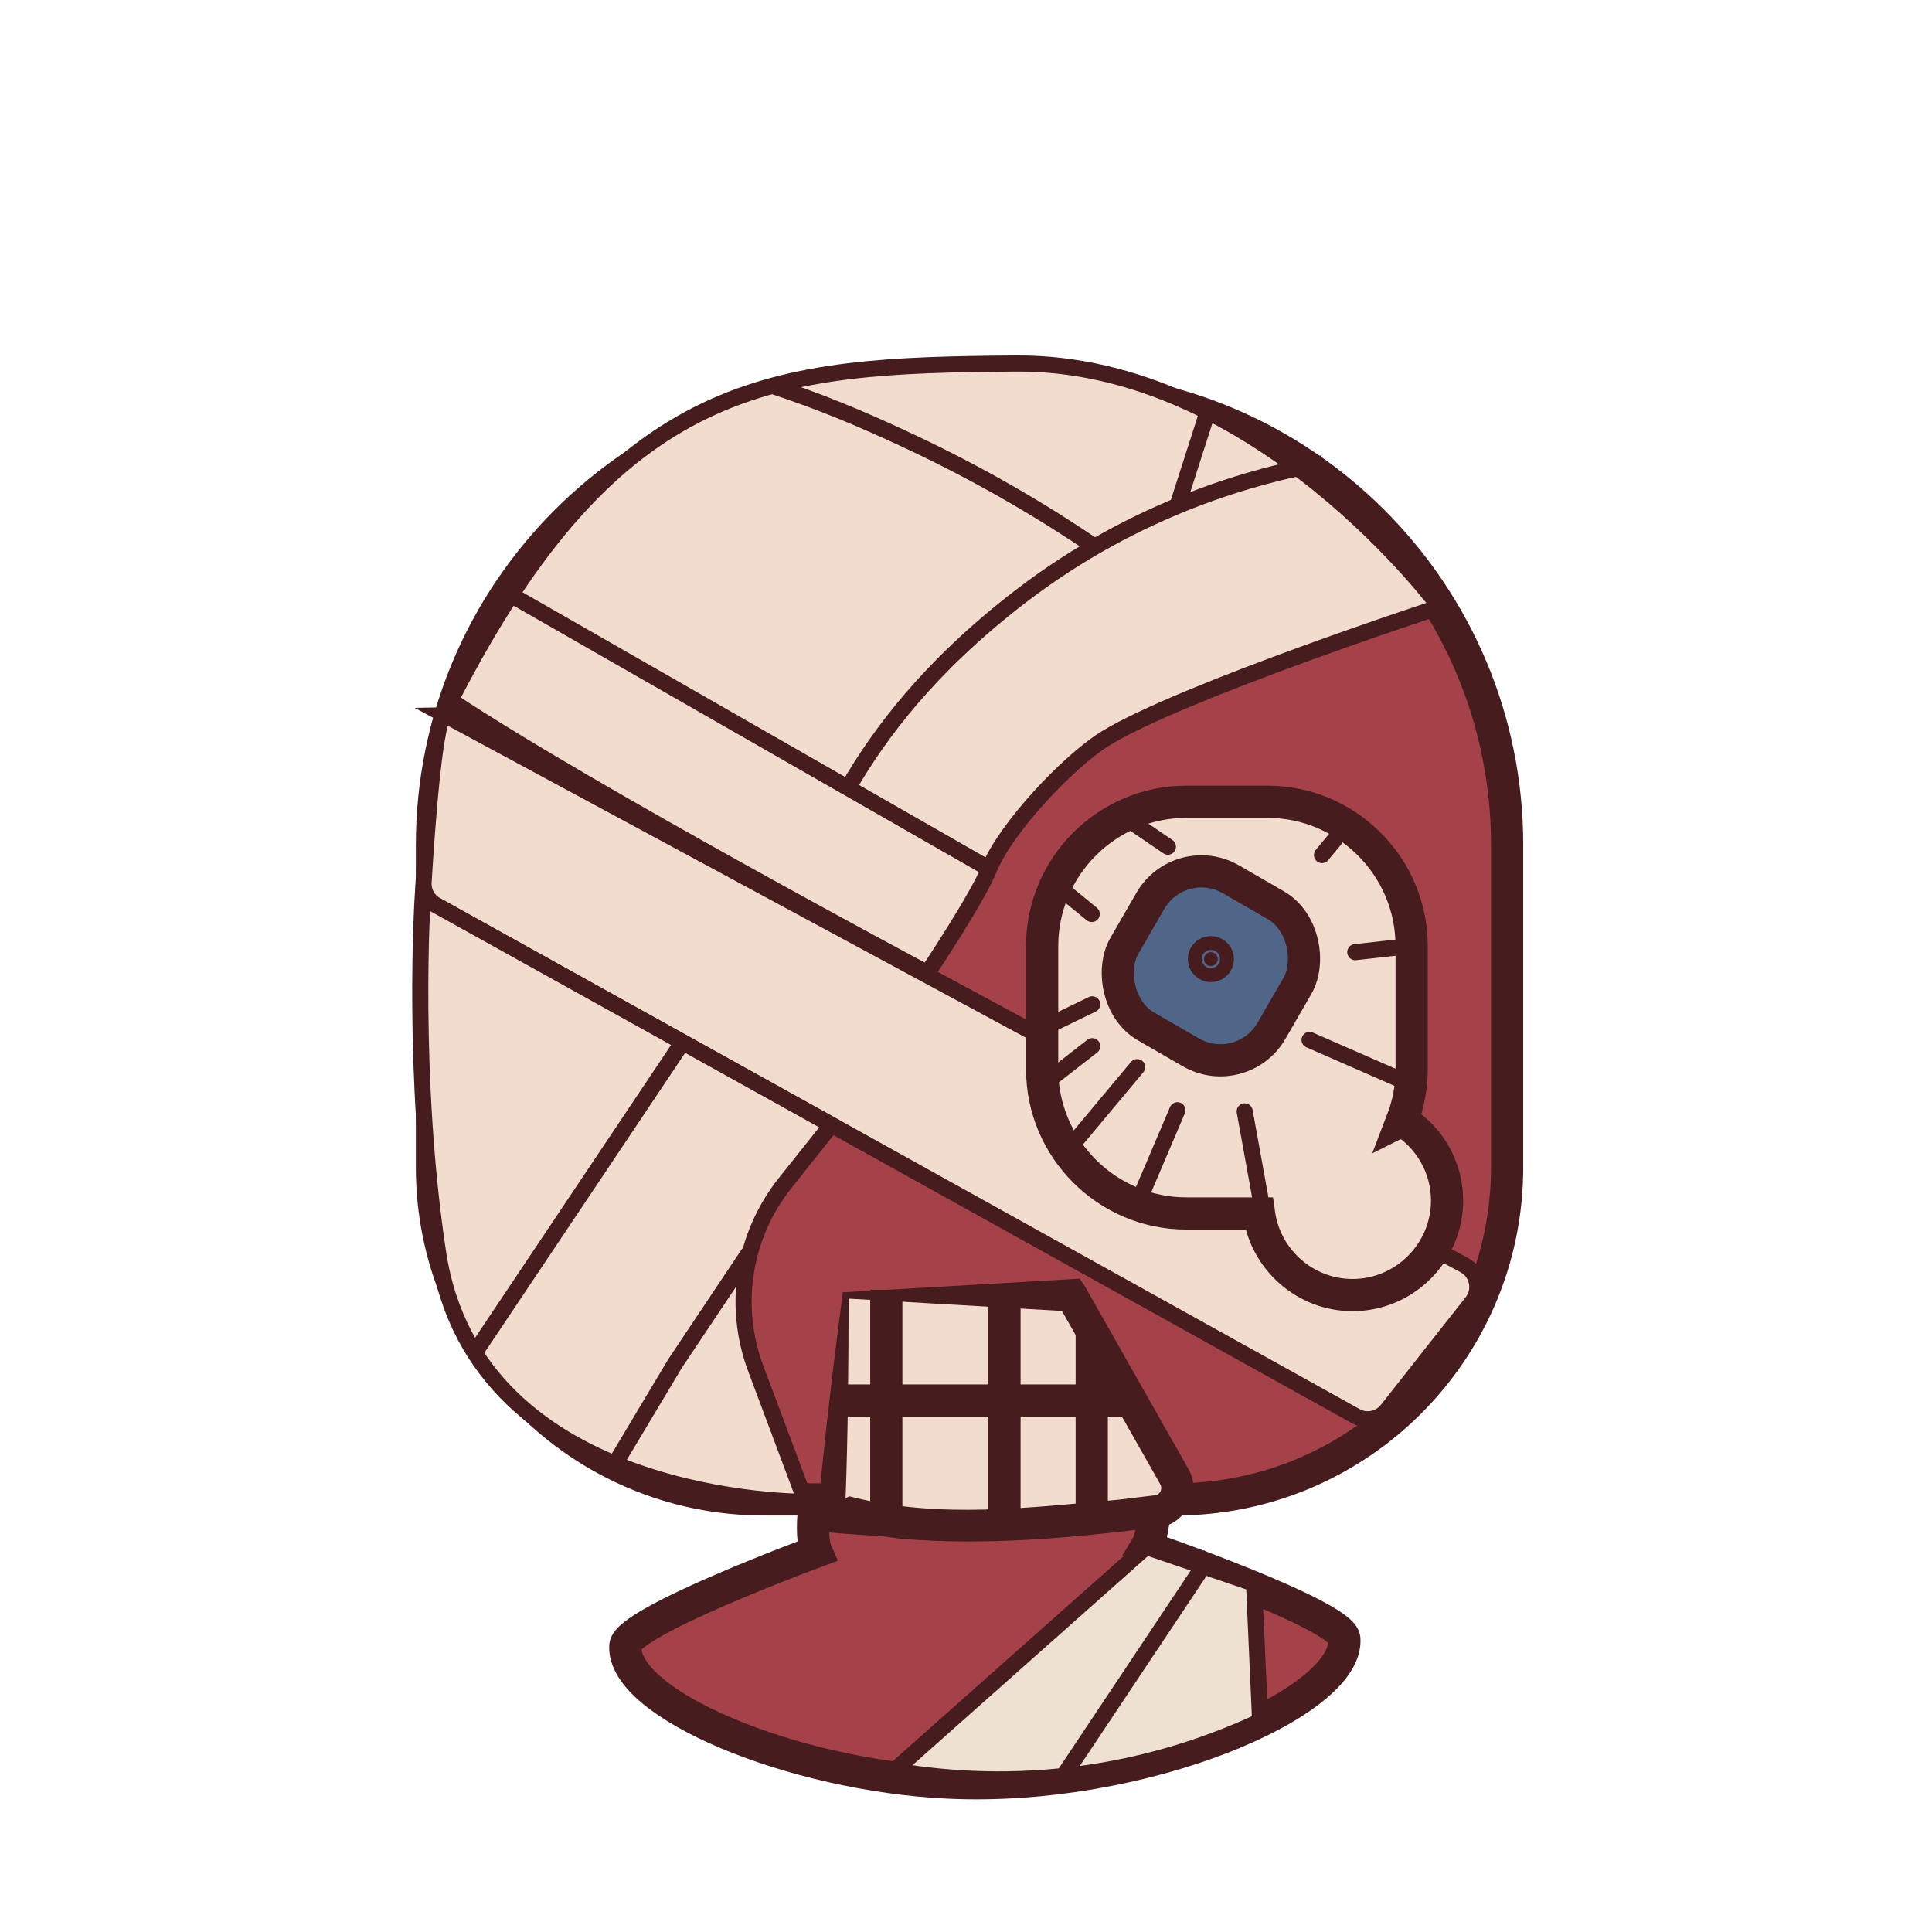 <?xml version="1.0" encoding="UTF-8"?>
<svg id="Spicy_Curly" data-name="Spicy Curly" xmlns="http://www.w3.org/2000/svg" viewBox="0 0 120 120">
  <defs>
    <style>
      .cls-1, .cls-2, .cls-3, .cls-4, .cls-5, .cls-6, .cls-7, .cls-8, .cls-9, .cls-10 {
        stroke: #461c1e;
      }

      .cls-1, .cls-2, .cls-3, .cls-4, .cls-5, .cls-6, .cls-7, .cls-8, .cls-10 {
        stroke-miterlimit: 10;
      }

      .cls-1, .cls-5, .cls-6, .cls-7, .cls-8, .cls-10 {
        stroke-width: 2px;
      }

      .cls-1, .cls-11 {
        fill: #461c1e;
      }

      .cls-2, .cls-12, .cls-6 {
        fill: #f2dcce;
      }

      .cls-3 {
        fill: #eee1d1;
      }

      .cls-4, .cls-9, .cls-10 {
        fill: none;
      }

      .cls-5 {
        fill: #a54149;
      }

      .cls-7 {
        fill: #a54149;
      }

      .cls-8 {
        fill: #506689;
      }

      .cls-9 {
        stroke-linecap: round;
        stroke-linejoin: round;
      }
    </style>
  </defs>
  <g id="Curly_Trace" data-name="Curly Trace">
    <path class="cls-5" d="M50.53,94.09s-.14,1.58.17,2.28c0,0-11.78,4.35-11.86,5.86-.2,3.63,10.39,8.04,20.06,8.49,12.1.57,24.88-4.96,24.6-8.93-.1-1.49-12.3-5.71-12.3-5.71.43-.72.49-2.23.49-2.23,0,0-4.63.66-10.37.71-5.94.06-10.79-.47-10.79-.47Z"/>
    <path class="cls-7" d="M55.24,24.06h9.96c15.68,0,28.41,12.73,28.41,28.41v20.04c0,11.38-9.24,20.62-20.62,20.62h-25.54c-11.38,0-20.62-9.24-20.62-20.62v-20.04c0-15.68,12.73-28.41,28.41-28.41Z"/>
    <path class="cls-2" d="M27.67,44.43l63.28,34.15c.84.45,1.07,1.55.48,2.3l-5.27,6.69c-.47.59-1.29.76-1.95.39l-57.11-31.73c-.52-.29-.82-.84-.79-1.43.17-2.8.7-10.73,1.37-10.37Z"/>
    <path class="cls-6" d="M87.09,69.59c.38-.99.59-2.05.59-3.17v-7.67c0-4.92-4.03-8.95-8.95-8.95h-5.05c-4.92,0-8.95,4.03-8.95,8.95v7.67c0,4.92,4.03,8.95,8.95,8.95h4.52c.39,2.85,2.85,5.07,5.81,5.07,3.23,0,5.87-2.64,5.87-5.87,0-2.1-1.12-3.95-2.79-4.98Z"/>
    <rect class="cls-8" x="69.93" y="54.72" width="10.55" height="10.55" rx="3.66" ry="3.66" transform="translate(40.08 -29.57) rotate(30)"/>
    <path class="cls-2" d="M57.6,60.44s3.1-4.63,3.84-6.48c1.01-2.51,4.9-6.65,7.2-8.08,4.75-2.93,20.78-8.18,20.78-8.18,0,0-11.23-15.23-26.3-15.12-15.07.11-24.82.75-35.14,20.92,8.69,5.78,29.62,16.94,29.62,16.94Z"/>
    <path class="cls-2" d="M51.64,69.87l-2.89,3.63c-2.58,3.25-3.27,7.61-1.81,11.5l3.1,8.28s-20.46.2-22.83-15.48c-1.66-10.95-.96-22.04-.96-22.04l25.39,14.11Z"/>
    <g>
      <path class="cls-12" d="M51.64,93.55l.87-13.11h14.04l6.38,11.25c.51.9-.05,2.02-1.07,2.16-4.68.62-15.82,1.79-20.22-.3Z"/>
      <path class="cls-11" d="M50.78,94.06c.43-4.74.99-9.36,1.57-13.81,0,0,.16.01.16.01,0,0,14.04-.81,14.04-.81l.52-.03.35.54s4.46,7.87,4.46,7.87c.51.95,1.47,2.54,1.97,3.48.82,1.44-.3,3.44-1.91,3.55-5.29.65-10.67,1.17-16.01.71-1.76-.24-3.67-.38-5.15-1.51h0ZM52.51,93.05c.29-.1.15-.15.49-.05,5.36,1.34,11,.64,16.46.15,0,0,2.23-.27,2.23-.27.37-.03.53-.38.39-.66,0,0-.25-.45-.25-.45-1.14-2-4.94-8.71-6.14-10.82,0,0,.87.51.87.51,0,0-14.04-.81-14.04-.81,0,0,.19-.17.19-.17-.01,4.36-.04,8.52-.19,12.59h0Z"/>
    </g>
    <line class="cls-10" x1="52.08" y1="86.99" x2="70.07" y2="86.99"/>
    <line class="cls-10" x1="55.05" y1="80.11" x2="55.05" y2="94.53"/>
    <line class="cls-10" x1="62.39" y1="80.99" x2="62.39" y2="94.53"/>
    <line class="cls-10" x1="67.81" y1="82.66" x2="67.81" y2="94.53"/>
    <line class="cls-4" x1="31.3" y1="36.7" x2="61.44" y2="53.96"/>
    <path class="cls-4" d="M82.11,28.78c-3.95.72-11.39,2.62-18.77,8.3-5.7,4.39-8.72,8.53-10.6,11.74"/>
    <path class="cls-2" d="M68,33.96c-3.13-2.13-6.9-4.37-11.3-6.45-3.41-1.61-5.87-2.6-8.81-3.57"/>
    <line class="cls-4" x1="75.21" y1="24.95" x2="73.13" y2="31.42"/>
    <line class="cls-4" x1="42.4" y1="64.73" x2="29.49" y2="84.02"/>
    <path class="cls-4" d="M46.52,77.82s-4.57,6.84-4.59,6.87c-.02.03-3.71,6.2-3.72,6.22"/>
    <path class="cls-3" d="M71.2,96.07l-15.65,13.9c2.73.47,6.63.83,11.23.26,4.96-.62,8.88-2.1,11.49-3.32l-.38-8.55-6.7-2.28Z"/>
    <line class="cls-3" x1="75.21" y1="96.57" x2="66.05" y2="110.31"/>
    <circle class="cls-1" cx="75.21" cy="59.57" r=".43"/>
    <line class="cls-9" x1="66.92" y1="70.72" x2="70.63" y2="66.28"/>
    <line class="cls-9" x1="70.63" y1="74.83" x2="73.13" y2="68.96"/>
    <line class="cls-9" x1="87.01" y1="67.07" x2="81.34" y2="64.59"/>
    <line class="cls-9" x1="87.69" y1="58.75" x2="84.18" y2="59.14"/>
    <line class="cls-9" x1="82.97" y1="52.07" x2="82.11" y2="53.11"/>
    <line class="cls-9" x1="70.63" y1="51.29" x2="72.54" y2="52.59"/>
    <line class="cls-9" x1="65.73" y1="55.07" x2="67.81" y2="56.77"/>
    <line class="cls-9" x1="65.49" y1="63.52" x2="67.84" y2="62.38"/>
    <line class="cls-9" x1="65.49" y1="66.81" x2="67.84" y2="64.98"/>
    <line class="cls-9" x1="77.31" y1="69.03" x2="78.28" y2="74.38"/>
  </g>
</svg>